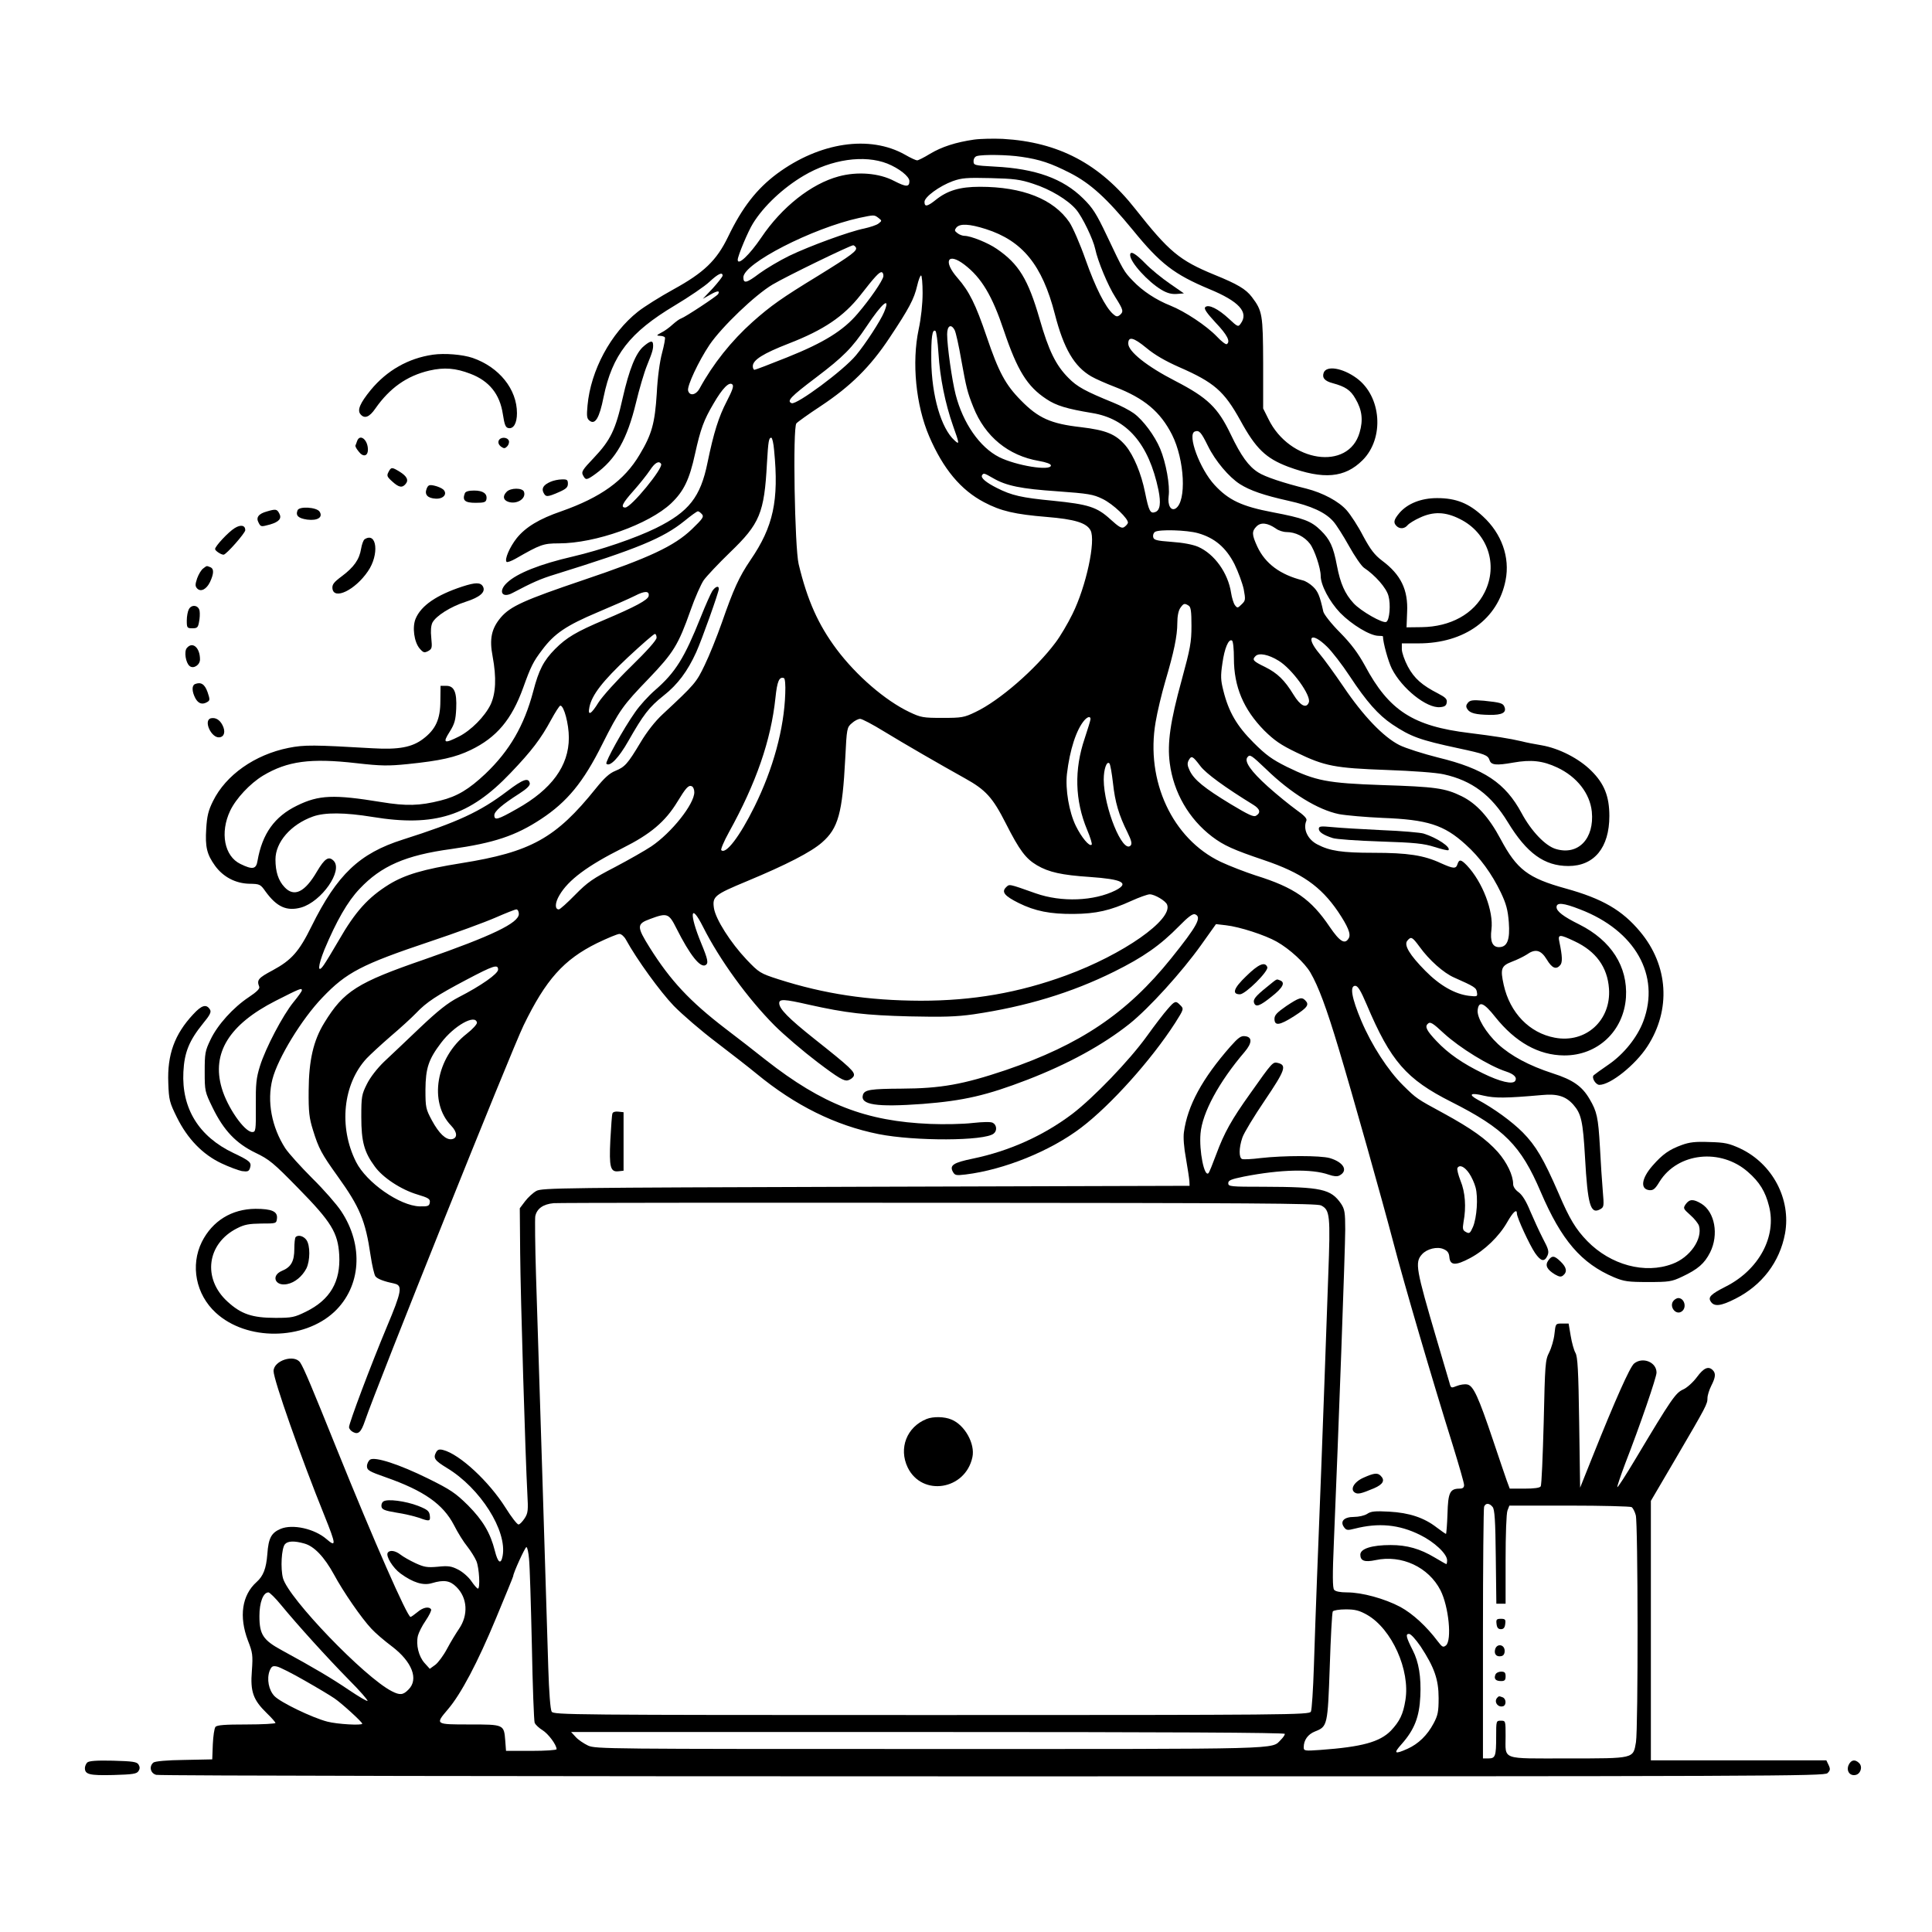 <?xml version="1.0" standalone="no"?>
<!DOCTYPE svg PUBLIC "-//W3C//DTD SVG 20010904//EN"
 "http://www.w3.org/TR/2001/REC-SVG-20010904/DTD/svg10.dtd">
<svg version="1.0" xmlns="http://www.w3.org/2000/svg"
 width="1024pt" height="1024pt" viewBox="0 0 1024 1024"
 preserveAspectRatio="xMidYMid meet">

<g transform="translate(0,1024) scale(0.1,-0.1)"
fill="#000000" stroke="none">
<path d="M5162 9500 c-96 -14 -171 -38 -234 -76 -31 -19 -61 -34 -67 -34 -6 0
-35 13 -64 30 -188 106 -453 66 -679 -101 -107 -80 -184 -178 -259 -334 -61
-126 -128 -190 -290 -279 -69 -38 -154 -91 -188 -118 -144 -114 -250 -311
-267 -497 -5 -55 -4 -69 10 -80 30 -25 53 13 75 124 46 224 139 343 376 485
77 46 161 103 186 127 45 42 69 53 69 32 0 -5 -24 -36 -52 -67 l-53 -56 39 22
c38 22 54 23 42 3 -8 -12 -173 -121 -196 -129 -8 -2 -28 -17 -45 -32 -16 -15
-43 -35 -60 -43 -26 -14 -27 -16 -8 -17 12 0 24 -4 27 -8 3 -4 -4 -42 -15 -83
-12 -44 -24 -131 -28 -214 -10 -158 -26 -217 -91 -325 -81 -137 -205 -226
-415 -300 -117 -40 -189 -84 -236 -142 -38 -48 -66 -114 -54 -126 3 -4 25 4
48 17 131 75 146 81 229 81 194 0 477 101 595 212 67 64 97 125 127 263 29
131 46 178 98 266 47 81 83 118 100 101 8 -8 0 -31 -30 -89 -43 -83 -69 -165
-102 -325 -37 -183 -99 -261 -273 -347 -108 -53 -292 -116 -442 -151 -173 -40
-294 -88 -347 -138 -49 -45 -28 -85 28 -55 106 56 149 75 224 98 438 136 574
192 688 284 34 28 66 51 71 51 5 0 14 -7 22 -16 11 -13 3 -24 -54 -79 -94 -90
-227 -152 -577 -270 -310 -105 -384 -138 -435 -197 -50 -59 -62 -114 -44 -207
21 -113 17 -196 -11 -256 -31 -63 -103 -136 -168 -169 -78 -39 -87 -35 -49 25
27 43 32 63 35 123 4 88 -11 121 -53 121 l-30 0 -1 -80 c0 -97 -25 -151 -91
-201 -59 -45 -130 -58 -268 -50 -311 18 -361 19 -446 2 -179 -36 -332 -144
-400 -282 -25 -50 -32 -80 -36 -147 -6 -95 3 -135 47 -196 43 -59 108 -93 180
-95 57 -1 60 -2 88 -42 59 -81 112 -105 188 -84 108 31 224 196 172 248 -26
26 -47 12 -88 -57 -64 -110 -121 -138 -172 -83 -33 35 -48 82 -48 147 0 91 81
185 198 227 63 23 170 22 317 -2 329 -54 514 5 731 233 112 117 161 182 214
280 23 42 45 77 50 77 19 0 45 -97 45 -170 0 -149 -91 -274 -275 -377 -102
-58 -120 -63 -120 -34 0 21 42 57 133 115 39 25 57 43 55 54 -6 33 -36 22
-119 -41 -145 -110 -262 -164 -554 -257 -230 -73 -348 -185 -484 -460 -66
-134 -106 -179 -206 -233 -77 -41 -85 -51 -71 -87 4 -10 -13 -27 -55 -55 -83
-55 -166 -147 -203 -225 -29 -60 -31 -73 -31 -170 0 -103 1 -107 42 -191 59
-121 124 -189 227 -239 73 -35 95 -53 226 -187 177 -180 211 -237 218 -354 8
-142 -48 -238 -176 -301 -61 -30 -74 -33 -162 -33 -123 0 -182 20 -254 86
-134 122 -110 308 51 389 39 20 63 24 128 25 79 0 80 0 83 27 4 37 -27 51
-114 51 -126 -1 -228 -64 -284 -175 -62 -125 -32 -279 74 -376 163 -150 465
-147 628 5 142 134 157 352 36 534 -23 35 -92 114 -153 174 -61 61 -125 132
-143 159 -72 112 -98 249 -68 366 29 112 156 320 265 433 127 133 207 175 571
297 135 45 290 102 345 126 55 24 105 44 112 44 7 0 13 -11 13 -24 0 -48 -142
-116 -500 -241 -357 -123 -428 -168 -531 -336 -58 -94 -82 -199 -83 -359 -1
-114 3 -146 23 -210 30 -97 45 -125 131 -245 117 -163 147 -234 174 -418 8
-54 20 -105 26 -112 11 -14 46 -27 103 -39 41 -10 36 -42 -42 -227 -85 -203
-201 -511 -201 -533 0 -8 9 -20 21 -26 28 -15 43 -1 63 58 63 185 775 1961
841 2097 118 243 213 349 389 436 56 27 109 49 119 49 10 0 26 -14 35 -31 57
-104 181 -275 253 -350 46 -47 147 -134 224 -192 77 -59 174 -134 215 -168
204 -168 417 -274 647 -320 191 -38 563 -37 610 3 19 15 16 46 -5 57 -11 6
-50 5 -107 -1 -50 -6 -151 -8 -225 -5 -340 14 -570 103 -870 338 -58 46 -154
121 -215 167 -189 145 -291 254 -401 429 -70 112 -70 126 1 152 91 34 100 31
140 -49 72 -143 127 -212 155 -195 16 10 12 30 -24 117 -64 155 -57 219 10 86
88 -175 237 -380 379 -523 50 -50 152 -137 227 -194 112 -85 142 -102 161 -97
14 3 28 14 32 23 8 21 -16 44 -209 197 -137 109 -186 159 -186 189 0 23 26 22
157 -8 197 -44 301 -56 533 -62 179 -4 248 -2 340 11 278 41 519 114 745 226
155 77 244 139 345 242 47 48 72 67 84 62 37 -14 13 -60 -127 -234 -233 -290
-481 -457 -877 -592 -226 -76 -343 -97 -552 -98 -164 -1 -195 -6 -204 -32 -17
-54 71 -67 317 -49 217 17 338 45 554 128 217 84 400 184 541 296 104 83 278
275 380 418 l79 111 52 -6 c73 -8 208 -52 270 -87 69 -39 148 -112 178 -163
43 -74 85 -186 151 -406 71 -236 231 -804 289 -1025 56 -215 205 -724 316
-1078 32 -104 59 -197 59 -208 0 -13 -7 -19 -23 -19 -52 0 -62 -20 -65 -134
-2 -58 -6 -106 -8 -106 -2 0 -24 15 -49 34 -67 52 -145 78 -252 84 -75 4 -97
2 -117 -12 -14 -9 -45 -16 -70 -16 -53 0 -75 -24 -52 -55 12 -16 18 -17 57 -7
126 32 234 22 345 -33 76 -37 144 -101 144 -135 0 -11 -2 -20 -4 -20 -2 0 -30
16 -62 35 -77 46 -146 66 -233 66 -99 0 -161 -19 -161 -51 0 -33 23 -41 80
-29 139 30 282 -37 345 -160 44 -87 61 -265 29 -292 -15 -12 -20 -9 -43 21
-60 80 -133 147 -199 183 -83 44 -203 77 -282 77 -37 0 -62 5 -69 14 -8 10 -9
76 -1 257 24 569 60 1555 60 1652 0 91 -3 108 -22 137 -54 78 -103 89 -410 90
-177 0 -188 1 -188 19 0 15 15 21 83 35 195 38 359 42 450 10 26 -9 45 -11 57
-4 47 25 22 70 -52 92 -50 14 -243 14 -367 0 -46 -6 -90 -8 -98 -5 -17 7 -17
59 2 114 8 24 62 113 119 197 108 160 117 186 70 198 -28 7 -29 6 -147 -161
-100 -140 -138 -208 -181 -324 -19 -51 -37 -96 -41 -99 -22 -22 -50 118 -42
210 9 110 98 274 234 433 40 47 41 79 2 83 -22 3 -36 -8 -78 -55 -149 -170
-227 -313 -246 -454 -4 -27 0 -82 11 -140 9 -52 17 -105 18 -119 l1 -25 -1715
-5 c-1609 -5 -1717 -6 -1747 -22 -18 -10 -45 -35 -60 -55 l-28 -37 2 -235 c2
-238 28 -1091 38 -1276 5 -89 4 -104 -14 -132 -12 -18 -26 -33 -33 -33 -7 0
-38 40 -68 88 -88 140 -244 285 -332 307 -20 5 -29 2 -37 -13 -16 -30 -7 -43
57 -82 178 -107 321 -334 296 -467 -9 -47 -25 -37 -41 27 -24 95 -63 161 -142
241 -67 66 -92 83 -211 142 -154 76 -281 117 -308 101 -9 -6 -17 -22 -17 -35
0 -21 11 -28 100 -59 202 -71 303 -142 361 -253 20 -40 52 -91 71 -114 18 -23
40 -58 48 -77 15 -36 21 -146 8 -146 -5 1 -20 18 -35 40 -15 22 -46 49 -70 61
-35 18 -52 21 -108 15 -56 -5 -72 -2 -118 19 -30 14 -65 34 -79 45 -28 22 -58
26 -68 10 -11 -18 27 -80 68 -110 66 -48 120 -65 166 -51 64 19 96 14 130 -20
59 -58 64 -149 14 -222 -15 -22 -44 -69 -63 -105 -19 -36 -48 -75 -63 -86
l-29 -21 -28 31 c-31 35 -46 96 -35 144 4 16 22 53 41 80 19 28 32 55 29 60
-11 17 -43 11 -73 -15 -17 -14 -33 -25 -36 -25 -17 0 -192 397 -393 895 -128
318 -172 423 -191 452 -30 48 -142 12 -142 -44 0 -46 145 -458 270 -767 62
-154 63 -169 10 -123 -64 55 -179 80 -242 54 -50 -21 -65 -49 -71 -134 -6 -76
-21 -116 -57 -148 -78 -70 -94 -183 -46 -310 25 -64 27 -77 21 -161 -9 -110 7
-154 79 -224 25 -24 46 -48 46 -52 0 -4 -69 -8 -154 -8 -114 0 -156 -3 -164
-13 -6 -7 -12 -49 -14 -92 l-3 -80 -149 -3 c-90 -1 -155 -7 -163 -14 -24 -20
-16 -57 15 -65 15 -5 2010 -8 4434 -8 4148 0 4408 1 4424 17 15 14 16 22 6 43
l-12 25 -465 0 -465 0 0 688 0 687 132 225 c162 277 168 288 168 320 0 14 9
43 20 65 23 45 25 66 8 83 -23 23 -48 12 -84 -37 -21 -28 -53 -57 -74 -66 -39
-18 -61 -49 -251 -367 -52 -87 -95 -154 -97 -150 -1 5 18 61 42 125 79 203
166 457 166 482 0 56 -74 85 -119 48 -22 -18 -101 -195 -222 -498 l-64 -160
-5 345 c-4 278 -8 350 -20 370 -8 14 -19 54 -25 90 l-11 65 -35 0 c-34 0 -34
0 -40 -55 -3 -30 -16 -74 -28 -98 -21 -41 -22 -61 -29 -370 -5 -180 -11 -333
-16 -340 -5 -8 -34 -12 -86 -12 l-78 0 -16 43 c-8 23 -41 119 -72 212 -78 232
-105 291 -137 297 -14 3 -39 -1 -56 -8 -30 -12 -31 -12 -39 19 -5 18 -35 120
-67 227 -110 374 -117 409 -78 452 26 29 80 42 113 28 22 -9 30 -20 32 -43 4
-45 33 -46 110 -5 77 41 154 115 197 191 31 54 51 72 51 45 0 -22 68 -168 96
-209 31 -45 50 -49 66 -14 9 21 6 34 -25 92 -19 37 -49 103 -67 145 -21 52
-42 85 -61 99 -17 12 -29 29 -29 43 0 47 -33 115 -81 170 -62 69 -139 124
-289 206 -142 77 -142 77 -213 147 -80 79 -167 213 -222 343 -51 121 -62 185
-32 185 14 0 29 -25 61 -100 127 -300 210 -395 448 -515 281 -142 369 -231
474 -477 110 -257 215 -379 389 -453 53 -22 74 -25 180 -25 111 0 125 2 180
28 85 40 119 70 149 129 47 94 25 214 -46 258 -43 26 -63 25 -83 -2 -15 -22
-14 -24 24 -58 22 -19 42 -45 46 -57 20 -70 -48 -168 -141 -202 -145 -55 -327
-6 -451 121 -61 63 -94 117 -152 253 -80 184 -121 253 -190 323 -58 58 -151
126 -240 174 -51 28 -36 38 32 21 61 -14 116 -14 309 3 82 8 127 -6 167 -51
42 -48 51 -87 62 -280 14 -251 29 -302 79 -275 22 12 22 16 15 99 -4 47 -11
151 -15 231 -9 158 -16 189 -55 255 -39 67 -88 102 -195 136 -126 41 -221 92
-290 155 -64 60 -113 141 -108 181 6 50 33 39 93 -37 107 -134 230 -203 365
-204 178 -1 316 129 328 308 10 163 -78 301 -247 386 -85 42 -121 70 -121 92
0 26 36 23 125 -12 292 -112 426 -350 335 -593 -32 -85 -103 -174 -185 -230
-38 -26 -74 -52 -78 -56 -13 -13 11 -51 30 -51 59 0 191 106 254 203 127 195
112 430 -38 609 -95 114 -200 175 -395 229 -199 55 -258 100 -344 261 -63 118
-128 189 -207 228 -88 43 -140 50 -422 59 -289 10 -352 22 -505 97 -78 39
-110 62 -176 128 -89 89 -132 163 -160 276 -14 55 -15 77 -5 144 11 80 33 132
51 121 6 -4 10 -46 10 -94 0 -151 51 -271 161 -383 54 -53 87 -76 170 -116
150 -73 204 -83 479 -93 139 -5 262 -14 302 -23 150 -33 252 -110 340 -254
100 -164 193 -232 321 -232 137 0 217 98 217 265 0 104 -27 172 -96 240 -64
64 -170 119 -264 135 -36 6 -83 15 -105 21 -64 15 -141 27 -277 44 -298 36
-426 118 -554 358 -36 65 -71 113 -131 174 -47 47 -85 96 -89 111 -19 86 -29
108 -55 133 -16 15 -40 30 -54 33 -120 30 -199 89 -241 179 -29 63 -30 81 -4
107 23 23 58 19 102 -11 14 -11 40 -19 57 -19 47 0 95 -24 124 -62 24 -31 57
-129 57 -170 0 -49 46 -136 103 -196 62 -63 159 -122 204 -122 12 0 23 -1 23
-3 0 -32 28 -133 47 -171 53 -105 185 -211 256 -204 24 2 33 8 35 25 3 18 -7
27 -45 47 -86 44 -127 80 -161 143 -18 34 -32 75 -32 92 l0 31 88 0 c245 0
422 129 462 335 24 121 -21 247 -120 338 -75 70 -143 97 -243 97 -85 0 -157
-29 -200 -79 -30 -36 -33 -51 -15 -69 17 -17 43 -15 59 5 8 9 37 27 64 39 72
34 136 32 213 -7 147 -73 204 -242 131 -388 -57 -115 -181 -183 -334 -185
l-80 -1 3 80 c6 119 -33 199 -132 273 -41 31 -62 59 -101 131 -26 51 -66 112
-87 136 -42 48 -127 93 -213 115 -122 30 -221 63 -256 86 -51 32 -91 87 -146
202 -68 142 -122 194 -294 283 -150 77 -249 156 -249 198 0 40 28 33 96 -23
44 -37 102 -70 172 -101 188 -82 240 -128 326 -283 82 -150 135 -201 254 -246
187 -69 300 -59 394 35 117 117 100 339 -32 435 -74 54 -159 68 -174 29 -10
-27 5 -45 48 -56 66 -18 94 -36 120 -82 35 -59 42 -113 22 -180 -59 -204 -371
-158 -483 72 l-28 56 0 240 c-1 259 -4 277 -60 351 -32 42 -76 68 -199 118
-185 76 -240 122 -419 349 -188 239 -406 354 -702 371 -49 2 -118 1 -153 -4z
m251 -91 c98 -14 157 -34 259 -86 109 -56 194 -134 333 -303 145 -178 218
-234 404 -312 158 -65 211 -123 167 -183 -13 -19 -16 -18 -63 26 -56 52 -108
78 -125 61 -8 -8 7 -30 55 -82 62 -65 80 -101 59 -114 -5 -3 -29 15 -53 41
-55 57 -168 132 -245 163 -76 30 -149 78 -200 132 -47 49 -49 52 -138 240 -55
116 -75 147 -125 196 -107 106 -253 158 -468 169 -109 6 -113 7 -113 29 0 13
7 24 18 27 33 9 164 7 235 -4z m-710 -36 c62 -25 117 -68 117 -93 0 -32 -17
-32 -81 1 -80 42 -195 51 -294 24 -145 -39 -301 -162 -410 -324 -63 -93 -125
-151 -125 -118 0 20 55 152 81 193 57 92 159 188 269 253 147 87 321 112 443
64z m773 -107 c91 -29 185 -86 228 -137 33 -39 90 -157 101 -209 13 -63 67
-194 107 -256 43 -68 44 -76 23 -94 -13 -10 -19 -9 -36 6 -41 37 -93 140 -145
287 -29 83 -68 172 -86 199 -84 123 -248 188 -475 188 -106 0 -172 -20 -234
-70 -44 -35 -59 -38 -59 -10 0 26 79 84 150 110 48 17 74 19 200 16 123 -3
157 -7 226 -30z m-820 -181 c19 -15 19 -15 0 -30 -10 -8 -44 -19 -75 -26 -80
-16 -290 -93 -398 -145 -51 -25 -122 -67 -159 -94 -66 -50 -84 -55 -84 -20 0
73 364 260 614 315 81 17 79 17 102 0z m569 -59 c194 -62 299 -190 366 -451
47 -183 103 -278 193 -330 22 -13 79 -38 126 -56 155 -60 240 -131 302 -253
67 -133 78 -354 19 -391 -25 -15 -43 17 -37 65 8 57 -14 178 -45 252 -29 69
-90 151 -139 187 -22 16 -70 41 -107 56 -152 62 -194 85 -240 132 -67 67 -105
145 -153 313 -61 210 -110 291 -227 371 -46 32 -138 69 -171 69 -10 0 -27 6
-37 14 -16 12 -17 16 -6 30 19 22 68 20 156 -8z m-689 -97 c10 -17 -19 -39
-202 -152 -190 -116 -248 -157 -345 -243 -113 -101 -210 -223 -281 -353 -19
-35 -53 -42 -61 -11 -6 24 55 155 114 243 65 95 241 264 334 319 72 43 410
207 427 208 4 0 10 -5 14 -11z m576 -92 c90 -69 147 -164 209 -350 71 -210
123 -295 225 -362 52 -35 109 -52 242 -74 186 -30 301 -164 352 -408 14 -69 9
-108 -17 -117 -26 -10 -34 5 -54 104 -20 100 -60 196 -103 248 -52 61 -103 82
-237 98 -160 18 -226 48 -318 142 -82 83 -118 150 -182 339 -58 171 -92 239
-154 310 -78 89 -52 138 37 70z m-430 -62 c-5 -25 -70 -120 -136 -197 -76 -90
-179 -154 -374 -232 -90 -36 -168 -66 -173 -66 -5 0 -9 9 -9 19 0 33 54 67
190 120 186 72 292 144 380 256 77 99 102 126 114 122 6 -2 9 -12 8 -22z m208
-88 c0 -57 -8 -133 -21 -193 -37 -175 -15 -402 56 -567 74 -172 167 -284 291
-349 89 -47 163 -64 333 -78 146 -12 210 -31 231 -71 29 -54 -23 -297 -96
-444 -24 -49 -64 -117 -89 -150 -106 -142 -298 -309 -425 -369 -60 -29 -73
-31 -175 -31 -102 0 -114 2 -175 31 -128 61 -281 193 -386 333 -97 130 -155
259 -201 451 -21 88 -32 723 -12 746 7 8 64 49 128 91 160 106 264 209 366
363 104 156 130 206 146 275 7 30 16 55 21 55 4 0 8 -42 8 -93z m-204 -101
c-20 -48 -99 -169 -149 -229 -66 -80 -315 -264 -341 -254 -28 11 -6 34 129
136 145 110 191 156 268 271 83 125 129 163 93 76z m374 -96 c6 -11 22 -82 35
-158 27 -149 32 -170 64 -250 62 -156 185 -257 347 -285 40 -7 64 -16 64 -24
0 -31 -184 -1 -274 44 -103 52 -192 180 -231 332 -19 74 -45 256 -45 319 0 46
21 58 40 22z m-86 -122 c8 -131 36 -267 77 -384 35 -98 35 -103 8 -78 -71 64
-121 237 -123 424 -1 123 5 167 22 156 5 -3 12 -56 16 -118z m1428 -491 c39
-80 112 -166 170 -203 54 -34 126 -59 256 -88 122 -27 198 -62 240 -111 15
-17 52 -75 82 -129 30 -54 66 -106 79 -115 60 -40 119 -107 130 -149 13 -45 6
-128 -11 -138 -17 -11 -137 58 -174 99 -46 50 -70 105 -88 199 -19 101 -37
139 -86 187 -51 50 -92 65 -255 96 -163 31 -233 64 -307 144 -79 85 -147 269
-105 284 23 8 33 -3 69 -76z m-2299 -24 c26 -266 -4 -404 -125 -581 -61 -90
-90 -154 -152 -332 -26 -74 -67 -176 -91 -225 -44 -92 -51 -101 -223 -261 -40
-37 -83 -92 -117 -149 -69 -115 -83 -130 -134 -151 -30 -12 -58 -37 -103 -93
-212 -264 -344 -337 -713 -396 -201 -32 -298 -61 -382 -112 -113 -70 -180
-145 -268 -298 -32 -55 -67 -113 -79 -130 -34 -49 -32 -6 4 83 63 150 122 254
186 321 114 121 243 178 486 211 226 32 341 70 476 159 138 91 224 195 324
396 91 181 109 206 248 350 129 135 155 176 220 360 23 66 55 138 70 160 16
22 78 88 139 147 158 152 182 208 196 473 7 119 10 135 23 135 5 0 12 -30 15
-67z m-599 -72 c13 -21 -159 -231 -190 -231 -26 0 -15 23 44 89 32 36 71 85
87 109 26 40 48 52 59 33z m1759 -75 c70 -41 149 -57 342 -70 164 -12 189 -16
238 -40 57 -27 141 -108 135 -128 -2 -6 -11 -16 -20 -22 -13 -8 -28 1 -72 41
-72 66 -117 80 -305 99 -167 16 -219 28 -298 68 -57 29 -86 53 -78 67 8 13 11
12 58 -15z m1087 -292 c88 -25 148 -76 193 -164 20 -41 42 -101 49 -133 10
-55 10 -60 -11 -80 -21 -21 -23 -21 -36 -4 -7 10 -16 39 -20 65 -16 105 -88
206 -175 244 -28 12 -81 22 -140 26 -82 6 -95 10 -98 26 -2 10 2 22 10 27 22
14 168 10 228 -7z m-2912 -333 c-4 -21 -71 -57 -234 -126 -151 -64 -201 -94
-262 -155 -61 -62 -86 -110 -116 -225 -48 -181 -125 -314 -253 -436 -88 -83
-150 -120 -238 -142 -111 -28 -181 -30 -315 -8 -251 41 -330 38 -446 -19 -119
-58 -184 -149 -209 -292 -7 -45 -26 -49 -91 -17 -85 41 -109 166 -54 282 31
65 105 144 174 186 129 77 251 94 495 66 132 -15 170 -15 270 -5 177 18 255
36 336 75 137 66 217 161 278 330 41 114 53 138 101 201 64 86 128 129 294
199 81 34 169 73 197 87 52 27 78 27 73 -1z m2862 -51 c12 -7 15 -31 15 -107
0 -87 -6 -119 -52 -288 -60 -218 -77 -333 -63 -440 20 -155 101 -295 224 -389
62 -47 113 -70 276 -125 198 -67 300 -138 392 -273 52 -78 69 -118 57 -140
-20 -36 -47 -20 -101 59 -99 147 -187 209 -393 273 -55 18 -138 50 -185 72
-256 122 -399 429 -345 741 9 54 32 150 51 215 46 156 64 241 64 310 0 36 6
66 16 80 17 24 22 26 44 12z m-2820 -170 c0 -13 -51 -70 -136 -153 -74 -72
-151 -158 -171 -189 -40 -65 -59 -75 -49 -26 13 65 71 139 204 264 73 68 137
124 143 124 5 0 9 -9 9 -20z m3553 -47 c26 -25 81 -96 121 -157 89 -135 151
-205 225 -255 99 -66 146 -83 351 -127 140 -30 156 -36 165 -63 8 -26 35 -29
125 -13 96 17 157 10 234 -26 104 -49 173 -137 183 -234 14 -143 -72 -233
-190 -198 -56 16 -131 95 -182 190 -86 160 -199 236 -443 295 -79 20 -171 49
-205 66 -85 43 -192 155 -296 309 -47 69 -104 148 -128 176 -75 89 -44 119 40
37z m-256 -75 c71 -43 174 -185 160 -221 -13 -34 -45 -18 -81 41 -47 77 -85
114 -151 147 -64 31 -70 38 -50 58 18 18 69 8 122 -25z m-2615 -174 c-6 -186
-64 -399 -163 -599 -78 -158 -152 -255 -176 -231 -4 4 14 47 40 94 145 262
223 487 247 713 9 88 20 114 45 105 6 -2 9 -36 7 -82z m1618 -135 c0 -6 -14
-52 -31 -103 -56 -165 -52 -328 13 -484 17 -40 28 -76 24 -79 -12 -12 -54 39
-84 100 -36 74 -56 193 -47 275 15 128 50 236 93 285 17 19 32 22 32 6z
m-1094 -66 c108 -66 295 -174 428 -248 110 -61 147 -101 217 -239 73 -144 106
-187 165 -222 63 -37 131 -52 280 -62 173 -12 212 -32 137 -71 -114 -57 -286
-64 -423 -16 -147 52 -139 50 -158 32 -25 -25 -7 -46 67 -83 87 -43 167 -59
291 -58 120 1 194 18 306 69 42 19 86 35 98 35 26 0 85 -35 92 -55 31 -79
-233 -264 -536 -375 -251 -92 -494 -134 -770 -134 -279 1 -511 36 -755 114
-96 31 -102 35 -168 104 -85 90 -164 214 -173 273 -9 62 3 71 176 143 209 87
339 154 397 205 86 75 108 155 123 445 8 161 9 165 35 187 14 13 34 23 44 23
10 0 67 -30 127 -67z m2025 -200 c132 -128 274 -215 386 -238 38 -7 141 -16
231 -20 238 -9 326 -37 440 -141 76 -68 139 -155 187 -255 28 -59 37 -92 42
-157 7 -93 -8 -132 -52 -132 -35 0 -48 31 -40 94 12 96 -47 251 -130 339 -31
32 -41 34 -50 7 -8 -26 -21 -25 -88 5 -90 42 -176 55 -357 55 -168 0 -232 10
-297 44 -52 26 -78 82 -59 126 5 11 -11 28 -55 59 -33 24 -100 78 -149 122
-91 82 -127 134 -108 156 13 16 19 12 99 -64z m-349 17 c30 -40 132 -114 280
-205 36 -22 42 -42 16 -58 -13 -9 -40 4 -135 61 -140 85 -194 129 -217 177
-13 27 -14 39 -6 55 15 27 21 24 62 -30z m-463 -90 c11 -102 31 -170 77 -262
22 -45 25 -61 16 -70 -42 -42 -141 201 -142 350 0 56 16 100 30 86 5 -5 13
-52 19 -104z m-2219 -49 c0 -63 -121 -215 -228 -287 -33 -22 -119 -71 -193
-110 -116 -60 -144 -79 -210 -146 -42 -43 -81 -78 -87 -78 -22 0 -21 35 3 75
47 81 148 156 335 250 148 74 226 140 290 245 45 74 59 90 76 83 8 -3 14 -17
14 -32z m4666 -790 c113 -53 174 -137 182 -251 12 -168 -123 -291 -287 -260
-135 25 -238 132 -271 280 -19 86 -13 101 44 123 27 10 61 27 77 37 46 33 76
26 107 -25 28 -47 50 -56 72 -30 12 15 11 47 -5 123 -9 41 1 41 81 3z m-822
-29 c51 -71 128 -139 183 -163 108 -48 118 -54 121 -78 4 -23 2 -24 -42 -19
-74 9 -154 54 -231 132 -84 85 -115 137 -96 160 20 24 26 21 65 -32z m-4884
-121 c0 -22 -89 -85 -210 -147 -56 -29 -108 -70 -205 -162 -71 -68 -157 -149
-190 -180 -36 -35 -72 -81 -90 -117 -28 -56 -30 -67 -30 -175 0 -130 15 -186
71 -262 42 -59 139 -123 226 -149 60 -18 69 -24 66 -43 -3 -18 -9 -21 -54 -20
-105 3 -282 126 -337 236 -93 185 -69 413 56 548 18 19 75 72 127 117 52 44
113 100 135 123 56 59 110 94 265 176 146 77 170 85 170 55z m-1040 -110 c0
-5 -20 -33 -44 -62 -57 -70 -148 -243 -178 -339 -20 -64 -23 -95 -22 -212 1
-130 -1 -138 -19 -138 -41 0 -133 132 -162 234 -54 185 40 336 285 461 132 67
140 70 140 56z m928 -171 c1 -8 -22 -34 -54 -59 -163 -127 -203 -363 -83 -487
34 -35 35 -67 3 -72 -31 -4 -67 30 -105 100 -32 60 -34 68 -34 163 1 113 16
160 83 248 68 90 181 154 190 107z m5125 -57 c84 -77 240 -173 329 -202 43
-14 60 -32 49 -50 -13 -20 -79 -5 -171 40 -107 52 -184 105 -247 172 -50 53
-62 75 -46 90 13 14 26 6 86 -50z m134 -742 c13 -19 28 -52 34 -75 14 -52 7
-159 -14 -209 -15 -34 -19 -37 -37 -27 -17 9 -19 16 -13 53 15 79 9 159 -16
219 -12 31 -20 62 -16 68 12 19 38 6 62 -29z m-785 -170 c47 -24 50 -51 38
-372 -30 -854 -49 -1341 -60 -1614 -5 -126 -12 -331 -16 -455 -4 -124 -11
-233 -16 -242 -8 -17 -114 -18 -2011 -18 -1916 0 -2003 1 -2013 18 -7 11 -14
103 -18 232 -4 118 -18 571 -31 1005 -14 435 -29 919 -34 1076 -5 158 -6 298
-4 312 8 41 42 65 98 70 28 2 948 3 2045 2 1655 -1 2000 -3 2022 -14z m909
-1598 c11 -12 15 -72 17 -265 l3 -248 25 0 24 0 0 234 c0 129 4 246 10 260
l10 26 317 0 c175 0 324 -4 331 -8 7 -5 17 -24 22 -43 12 -41 13 -1131 1
-1203 -15 -88 -7 -86 -362 -86 -358 0 -329 -11 -329 119 0 80 0 81 -25 81 -25
0 -25 -1 -25 -84 0 -104 -4 -116 -41 -116 l-29 0 0 659 c0 363 3 666 6 675 8
21 28 20 45 -1z m-6298 -194 c52 -14 106 -71 157 -164 49 -91 146 -232 199
-288 20 -22 68 -63 108 -93 108 -82 143 -175 88 -229 -28 -29 -45 -31 -88 -9
-144 73 -547 492 -577 599 -14 52 -8 158 10 180 15 18 50 19 103 4z m1191 -81
c4 -35 10 -241 15 -458 4 -217 11 -403 15 -412 5 -10 23 -27 41 -38 31 -19 75
-78 75 -101 0 -5 -57 -9 -134 -9 l-134 0 -4 54 c-7 86 -6 86 -189 86 -183 0
-183 0 -116 79 70 81 159 250 256 484 50 120 91 220 91 223 0 16 63 154 70
154 5 0 11 -28 14 -62z m-1314 -245 c89 -108 245 -280 358 -395 59 -59 103
-110 100 -113 -3 -3 -47 23 -99 58 -90 61 -184 117 -353 209 -102 55 -121 85
-121 183 0 72 20 125 48 125 6 0 37 -30 67 -67z m5756 -52 c131 -75 229 -293
203 -452 -12 -75 -30 -112 -77 -162 -59 -60 -153 -86 -374 -102 -83 -6 -88 -5
-88 14 0 38 22 69 60 84 66 26 67 31 78 343 5 155 12 286 16 293 4 6 34 11 69
11 50 0 72 -6 113 -29z m284 -168 c72 -110 95 -174 95 -273 0 -73 -4 -92 -27
-135 -33 -62 -80 -108 -138 -134 -69 -31 -76 -25 -31 25 68 77 94 144 99 253
5 102 -8 182 -40 244 -36 71 -39 87 -20 87 10 0 35 -28 62 -67z m-5914 -181
c67 -38 137 -80 157 -94 36 -24 147 -125 147 -134 0 -10 -131 -3 -185 11 -81
21 -248 102 -280 135 -31 32 -42 91 -26 134 10 24 16 28 39 23 15 -3 82 -37
148 -75z m5194 -282 c0 -6 -9 -19 -21 -31 -52 -52 45 -49 -1860 -49 -1711 0
-1772 0 -1812 18 -23 11 -53 31 -66 46 l-24 26 1891 0 c1255 0 1892 -3 1892
-10z"/>
<path d="M5990 8888 c0 -38 95 -142 166 -184 30 -18 54 -24 81 -22 l38 3 -75
52 c-41 28 -100 76 -130 107 -53 54 -80 69 -80 44z"/>
<path d="M3775 7107 c-8 -13 -36 -75 -61 -138 -86 -215 -133 -292 -241 -386
-36 -31 -84 -84 -107 -118 -61 -86 -160 -265 -152 -273 18 -18 65 30 116 120
80 140 109 179 187 241 75 59 127 129 173 230 30 66 120 319 120 336 0 19 -19
12 -35 -12z"/>
<path d="M6990 5847 c0 -17 24 -33 74 -49 17 -6 130 -14 251 -18 186 -6 231
-11 288 -29 38 -12 71 -20 74 -17 15 15 -61 66 -132 88 -16 5 -115 14 -220 18
-104 5 -223 12 -262 16 -63 6 -73 5 -73 -9z"/>
<path d="M4911 2719 c-105 -42 -149 -155 -100 -257 76 -156 306 -120 343 55
15 70 -40 170 -111 199 -37 16 -97 17 -132 3z"/>
<path d="M7932 1633 c2 -20 9 -28 23 -28 14 0 21 8 23 28 3 23 0 27 -23 27
-23 0 -26 -4 -23 -27z"/>
<path d="M7925 1500 c-8 -26 6 -43 31 -38 13 2 19 12 19 28 0 34 -40 41 -50
10z"/>
<path d="M7926 1364 c-9 -22 1 -34 30 -34 19 0 24 5 24 25 0 20 -5 25 -24 25
-13 0 -27 -7 -30 -16z"/>
<path d="M7937 1243 c-22 -21 2 -56 31 -46 17 7 15 40 -4 47 -19 7 -19 7 -27
-1z"/>
<path d="M3412 8405 c-42 -35 -77 -122 -112 -276 -37 -167 -65 -223 -152 -315
-61 -64 -68 -75 -58 -93 14 -27 19 -27 66 7 109 79 168 184 215 378 17 71 43
160 59 199 28 69 34 88 31 113 -2 18 -16 15 -49 -13z"/>
<path d="M2294 8360 c-130 -19 -243 -83 -329 -187 -57 -70 -73 -107 -54 -129
21 -25 47 -15 78 30 76 109 167 174 287 202 79 18 139 13 217 -17 100 -38 156
-108 172 -213 9 -57 14 -72 30 -75 27 -5 45 26 45 79 0 127 -94 244 -235 293
-53 18 -148 26 -211 17z"/>
<path d="M1893 7903 c-3 -10 -8 -21 -9 -24 -2 -4 5 -18 17 -32 23 -31 49 -26
49 10 0 52 -42 86 -57 46z"/>
<path d="M2643 7904 c-4 -11 1 -22 12 -31 16 -11 21 -11 33 1 8 8 12 22 9 30
-8 21 -46 21 -54 0z"/>
<path d="M2059 7738 c-10 -19 -8 -25 20 -50 35 -32 53 -35 71 -13 17 20 7 41
-32 65 -41 25 -45 25 -59 -2z"/>
<path d="M2917 7686 c-37 -16 -48 -35 -36 -58 12 -23 20 -23 80 3 39 17 49 26
49 45 0 21 -5 24 -32 23 -18 0 -46 -6 -61 -13z"/>
<path d="M2261 7649 c-12 -31 6 -50 49 -52 40 -2 63 25 40 48 -9 8 -30 17 -48
21 -27 6 -33 3 -41 -17z"/>
<path d="M2686 7634 c-22 -22 -20 -43 6 -53 46 -17 99 16 85 53 -8 21 -70 21
-91 0z"/>
<path d="M2464 7626 c-15 -38 0 -51 56 -51 45 0 55 3 58 18 6 30 -17 47 -65
47 -29 0 -45 -5 -49 -14z"/>
<path d="M1577 7535 c-11 -28 4 -42 51 -49 55 -7 85 12 66 42 -15 24 -109 30
-117 7z"/>
<path d="M1414 7529 c-44 -12 -58 -32 -44 -58 12 -24 13 -24 61 -11 48 14 64
32 49 59 -12 23 -19 24 -66 10z"/>
<path d="M1244 7441 c-33 -20 -104 -96 -104 -111 0 -9 31 -30 45 -30 14 0 115
115 115 130 0 26 -24 31 -56 11z"/>
<path d="M1933 7382 c-7 -4 -15 -27 -19 -50 -9 -57 -38 -98 -102 -146 -43 -32
-52 -44 -50 -65 7 -63 120 -9 188 91 61 88 48 211 -17 170z"/>
<path d="M1077 7227 c-10 -7 -24 -30 -32 -52 -11 -33 -11 -42 0 -54 19 -20 49
-5 68 34 21 45 22 71 1 79 -20 8 -17 8 -37 -7z"/>
<path d="M2450 7131 c-137 -45 -218 -101 -247 -170 -19 -45 -8 -124 21 -158
20 -23 25 -24 45 -14 21 12 22 17 17 69 -4 38 -2 65 6 82 19 36 97 85 175 110
78 25 108 52 93 81 -13 23 -39 23 -110 0z"/>
<path d="M1001 7011 c-6 -11 -11 -38 -11 -60 0 -39 2 -41 30 -41 25 0 30 4 35
34 4 18 5 44 3 57 -4 31 -42 38 -57 10z"/>
<path d="M990 6805 c-15 -18 -6 -78 15 -95 20 -17 55 5 55 35 0 63 -40 97 -70
60z"/>
<path d="M1033 6614 c-17 -8 -16 -39 2 -74 16 -30 38 -37 65 -20 13 8 13 14 0
52 -15 42 -35 55 -67 42z"/>
<path d="M7780 6515 c-10 -12 -11 -21 -3 -33 13 -22 45 -30 119 -31 65 -1 90
12 78 42 -7 20 -22 24 -109 33 -60 5 -73 3 -85 -11z"/>
<path d="M1118 6433 c-42 -10 2 -107 46 -101 26 4 32 32 15 65 -15 29 -37 41
-61 36z"/>
<path d="M6605 5066 c-67 -64 -77 -96 -33 -96 29 0 153 123 145 144 -12 31
-47 16 -112 -48z"/>
<path d="M6715 5009 c-61 -49 -75 -67 -68 -85 9 -24 31 -16 93 34 60 47 74 75
44 86 -20 7 -11 12 -69 -35z"/>
<path d="M6818 4908 c-49 -34 -63 -48 -63 -68 0 -39 27 -35 104 14 71 46 82
61 59 84 -19 19 -32 15 -100 -30z"/>
<path d="M6189 4892 c-19 -21 -68 -85 -109 -142 -94 -131 -285 -329 -398 -415
-153 -115 -333 -196 -526 -236 -102 -21 -124 -35 -106 -69 11 -20 17 -21 68
-15 204 25 449 124 612 248 157 119 373 360 499 556 46 73 47 74 25 95 -22 23
-28 21 -65 -22z"/>
<path d="M1024 4864 c-99 -106 -138 -214 -132 -364 3 -91 7 -104 46 -183 56
-113 136 -196 236 -243 40 -19 89 -37 108 -41 30 -4 37 -2 43 16 9 30 2 37
-88 80 -183 87 -275 236 -265 430 5 103 31 166 103 255 38 46 46 62 38 75 -19
31 -44 24 -89 -25z"/>
<path d="M3246 4338 c-3 -7 -7 -70 -11 -140 -7 -144 0 -171 43 -166 l27 3 0
155 0 155 -28 3 c-16 2 -29 -2 -31 -10z"/>
<path d="M8913 4171 c-66 -24 -101 -49 -153 -108 -60 -68 -68 -125 -19 -131
21 -2 31 5 55 45 96 154 324 179 469 51 61 -53 92 -104 111 -180 42 -161 -53
-338 -229 -427 -79 -40 -95 -56 -80 -79 18 -29 54 -25 132 15 140 71 234 194
262 345 33 182 -66 370 -238 451 -59 27 -81 32 -163 34 -75 3 -106 -1 -147
-16z"/>
<path d="M1567 3683 c-4 -3 -7 -32 -7 -62 0 -66 -17 -97 -66 -117 -59 -25 -36
-83 28 -70 41 8 80 41 102 83 20 41 21 122 0 151 -15 21 -44 29 -57 15z"/>
<path d="M8206 3559 c-18 -26 -7 -48 36 -74 23 -13 32 -14 43 -5 23 19 18 43
-13 73 -34 33 -46 34 -66 6z"/>
<path d="M8872 3348 c-30 -30 11 -85 44 -57 25 21 11 69 -21 69 -6 0 -16 -5
-23 -12z"/>
<path d="M7227 2408 c-50 -22 -73 -62 -46 -79 16 -10 33 -6 102 23 48 21 59
42 35 66 -17 17 -35 15 -91 -10z"/>
<path d="M2032 2282 c-8 -5 -12 -18 -10 -28 3 -15 18 -21 78 -31 41 -6 95 -19
119 -27 58 -21 63 -20 59 12 -3 23 -12 31 -63 51 -65 25 -162 38 -183 23z"/>
<path d="M462 898 c-6 -6 -12 -20 -12 -29 0 -34 24 -40 150 -37 104 3 125 6
134 21 8 12 8 22 0 35 -9 14 -30 17 -135 20 -88 2 -128 -1 -137 -10z"/>
<path d="M9798 885 c-13 -30 5 -58 35 -53 28 4 41 43 21 63 -22 22 -43 18 -56
-10z"/>
</g>
</svg>
